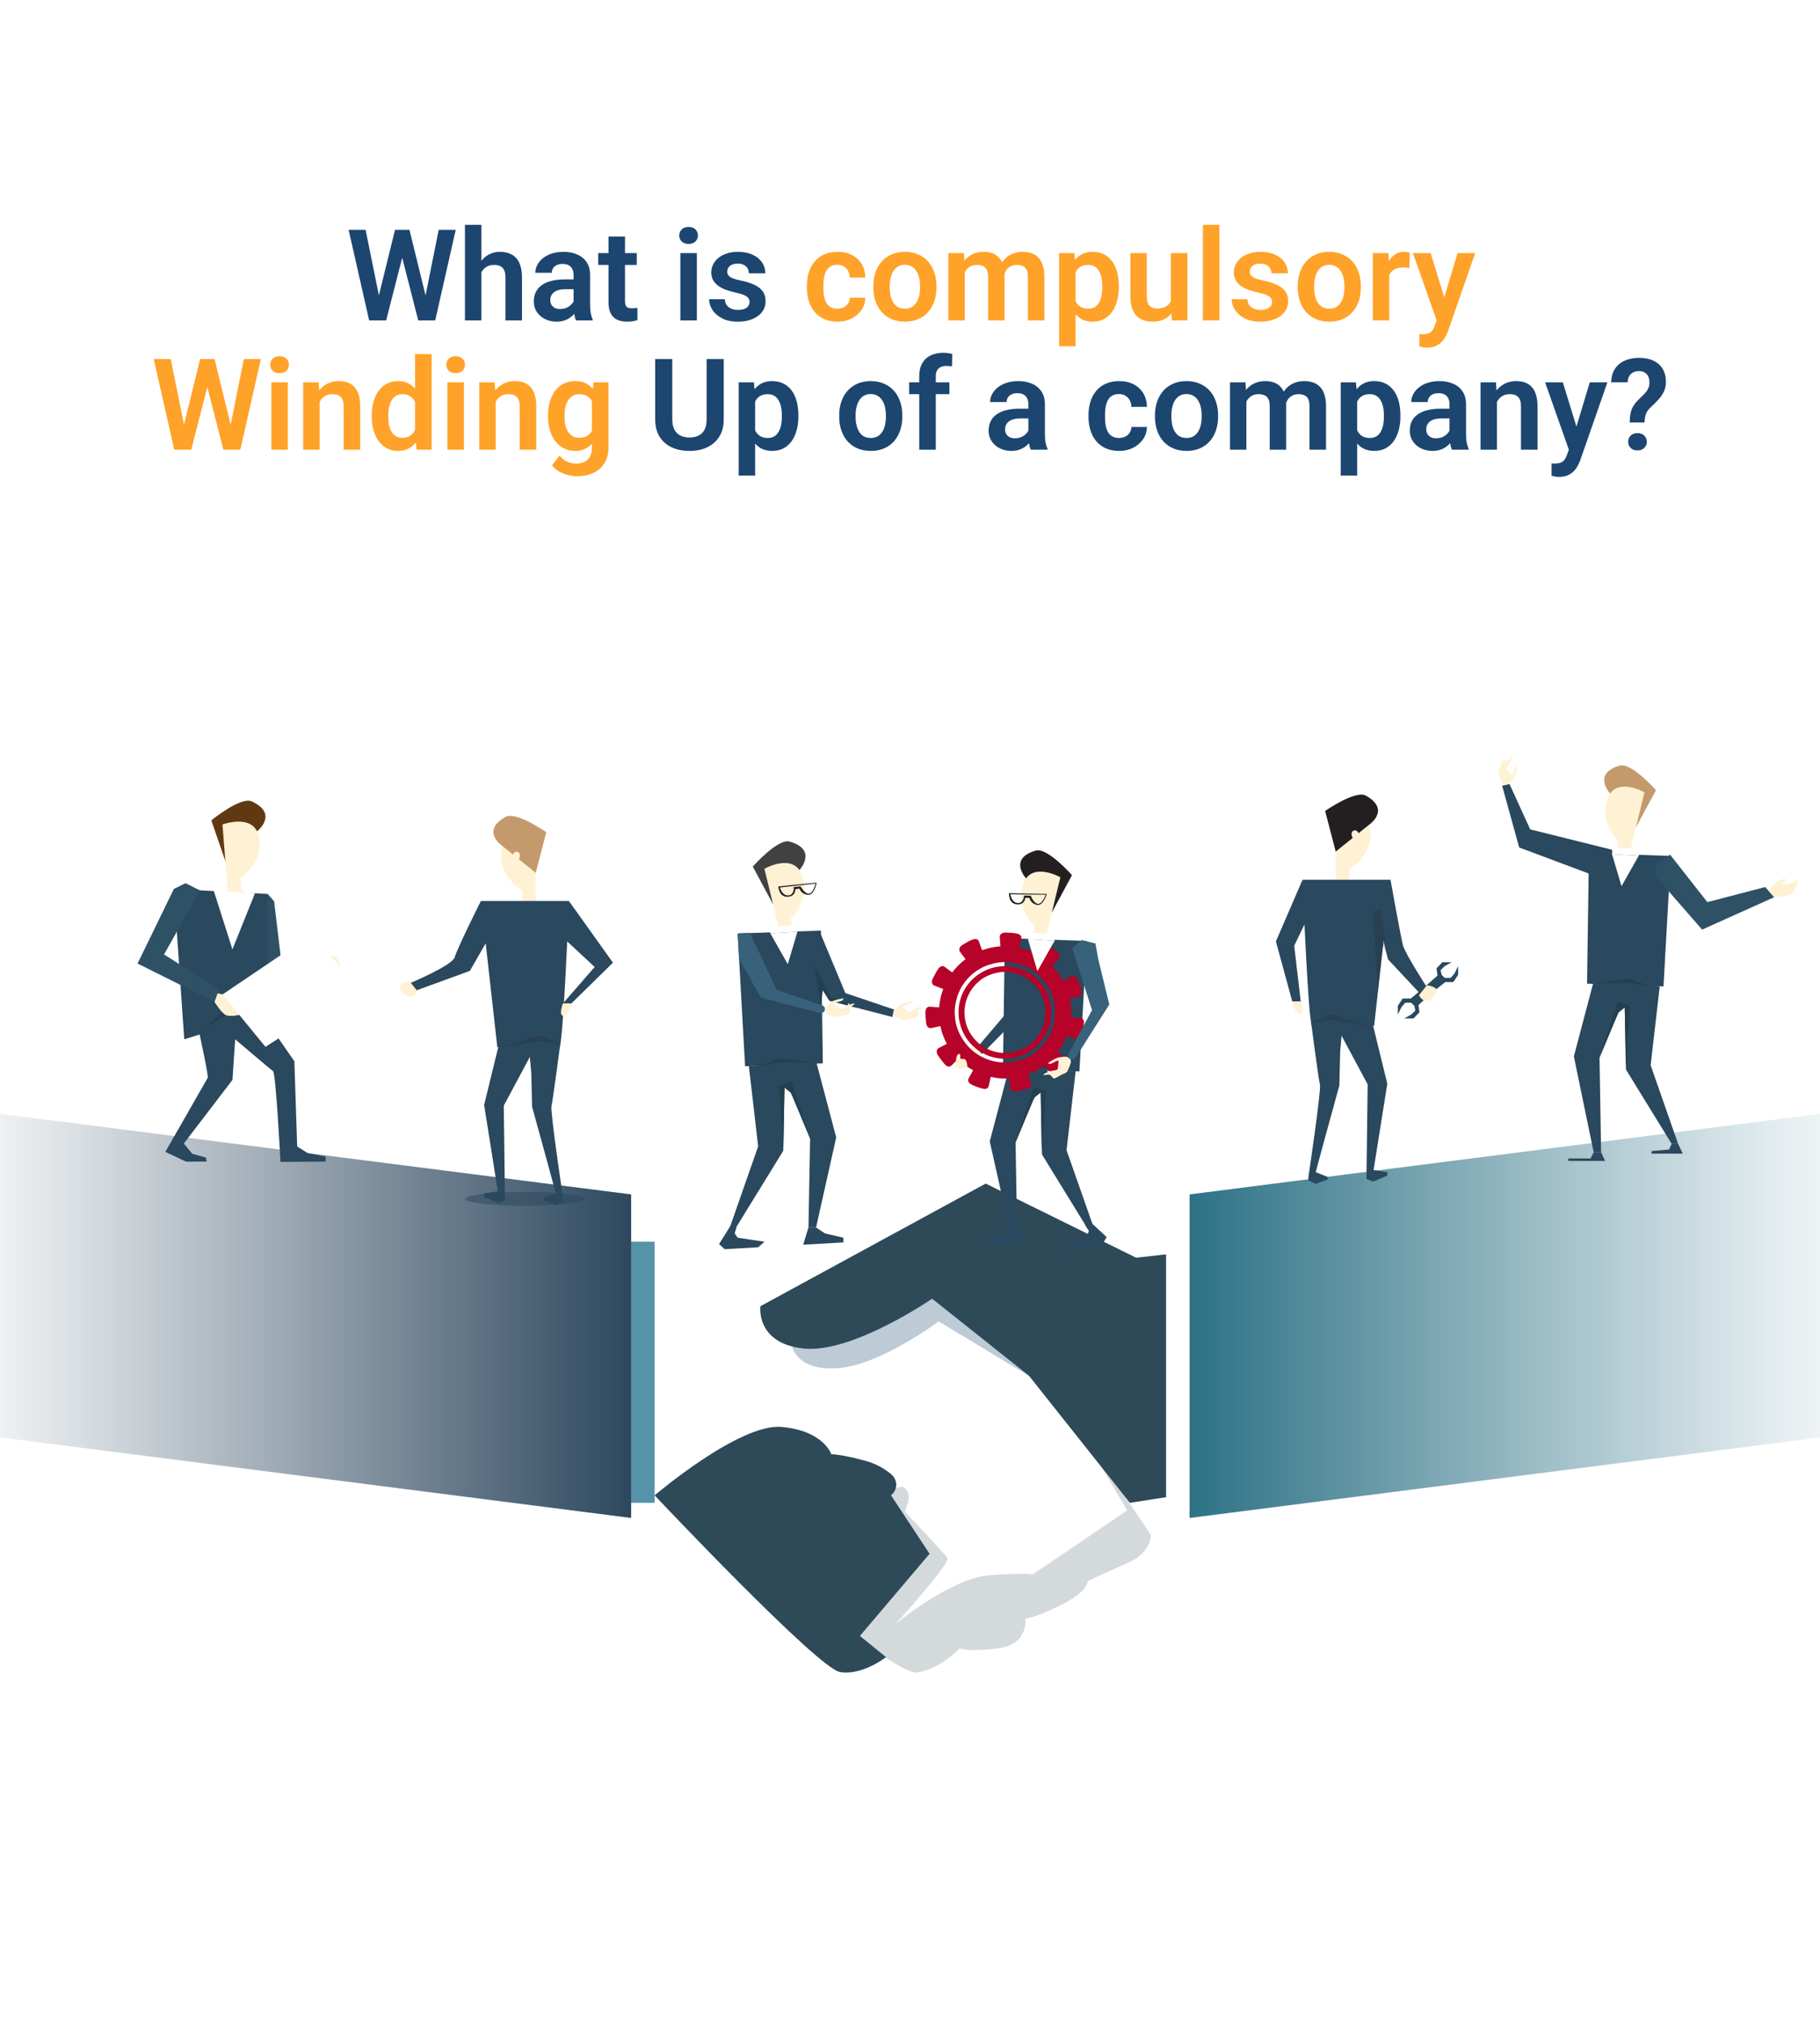 <svg width="1000" height="1111" viewBox="0 0 1000 1111" fill="none" xmlns="http://www.w3.org/2000/svg">
<rect width="1000" height="1111" fill="white"/>
<path d="M207.136 166.464L217.048 126.234H222.414L222.756 134.711L212.16 176H206.486L207.136 166.464ZM200.881 126.234L209.016 166.327V176H202.829L191.55 126.234H200.881ZM233.044 166.156L241.042 126.234H250.407L239.128 176H232.941L233.044 166.156ZM224.978 126.234L234.89 166.601L235.471 176H229.797L219.235 134.677L219.646 126.234H224.978ZM264.523 123.5V176H255.466V123.5H264.523ZM263.088 156.176H260.422C260.422 153.601 260.764 151.231 261.447 149.066C262.131 146.902 263.099 145.022 264.353 143.427C265.606 141.809 267.098 140.556 268.83 139.667C270.585 138.778 272.521 138.334 274.641 138.334C276.464 138.334 278.116 138.596 279.597 139.12C281.101 139.621 282.388 140.43 283.459 141.547C284.53 142.663 285.35 144.122 285.92 145.922C286.512 147.699 286.809 149.864 286.809 152.416V176H277.717V152.348C277.717 150.639 277.466 149.294 276.965 148.314C276.464 147.312 275.746 146.594 274.812 146.161C273.9 145.728 272.772 145.512 271.428 145.512C269.969 145.512 268.716 145.797 267.668 146.366C266.62 146.913 265.754 147.676 265.07 148.656C264.41 149.636 263.908 150.764 263.566 152.04C263.247 153.316 263.088 154.695 263.088 156.176ZM315.144 168.139V151.083C315.144 149.83 314.927 148.747 314.494 147.836C314.061 146.924 313.4 146.218 312.512 145.717C311.623 145.215 310.495 144.965 309.128 144.965C307.92 144.965 306.861 145.17 305.949 145.58C305.061 145.99 304.377 146.571 303.898 147.323C303.42 148.052 303.181 148.896 303.181 149.853H294.123C294.123 148.326 294.488 146.879 295.217 145.512C295.946 144.122 296.983 142.891 298.327 141.82C299.694 140.727 301.324 139.872 303.215 139.257C305.129 138.642 307.271 138.334 309.641 138.334C312.443 138.334 314.938 138.812 317.126 139.77C319.336 140.704 321.068 142.117 322.321 144.008C323.597 145.899 324.235 148.28 324.235 151.151V167.284C324.235 169.13 324.349 170.714 324.577 172.035C324.828 173.334 325.192 174.462 325.671 175.419V176H316.477C316.044 175.066 315.713 173.881 315.485 172.445C315.257 170.987 315.144 169.551 315.144 168.139ZM316.408 153.476L316.477 158.842H310.769C309.356 158.842 308.114 158.99 307.043 159.286C305.972 159.56 305.095 159.97 304.411 160.517C303.728 161.041 303.215 161.679 302.873 162.431C302.531 163.16 302.36 163.992 302.36 164.926C302.36 165.837 302.565 166.658 302.976 167.387C303.409 168.116 304.024 168.697 304.821 169.13C305.642 169.54 306.599 169.745 307.692 169.745C309.287 169.745 310.677 169.426 311.862 168.788C313.047 168.127 313.97 167.33 314.631 166.396C315.292 165.461 315.645 164.573 315.69 163.729L318.288 167.626C317.969 168.56 317.491 169.551 316.853 170.6C316.215 171.648 315.394 172.628 314.392 173.539C313.389 174.451 312.181 175.202 310.769 175.795C309.356 176.387 307.715 176.684 305.847 176.684C303.454 176.684 301.312 176.205 299.421 175.248C297.53 174.291 296.037 172.981 294.943 171.317C293.85 169.654 293.303 167.763 293.303 165.644C293.303 163.684 293.667 161.952 294.396 160.448C295.126 158.944 296.208 157.68 297.644 156.654C299.079 155.606 300.856 154.82 302.976 154.296C305.118 153.749 307.567 153.476 310.324 153.476H316.408ZM349.87 139.018V145.512H328.679V139.018H349.87ZM334.353 129.926H343.41V165.336C343.41 166.43 343.558 167.273 343.854 167.865C344.151 168.458 344.595 168.856 345.188 169.062C345.78 169.267 346.486 169.369 347.307 169.369C347.899 169.369 348.446 169.335 348.947 169.267C349.449 169.198 349.87 169.13 350.212 169.062L350.246 175.829C349.494 176.08 348.64 176.285 347.683 176.444C346.748 176.604 345.689 176.684 344.504 176.684C342.476 176.684 340.699 176.342 339.172 175.658C337.645 174.952 336.46 173.824 335.617 172.274C334.774 170.702 334.353 168.629 334.353 166.054V129.926ZM382.888 139.018V176H373.83V139.018H382.888ZM373.215 129.345C373.215 128 373.671 126.884 374.582 125.995C375.516 125.106 376.77 124.662 378.342 124.662C379.914 124.662 381.156 125.106 382.067 125.995C383.002 126.884 383.469 128 383.469 129.345C383.469 130.666 383.002 131.771 382.067 132.66C381.156 133.549 379.914 133.993 378.342 133.993C376.77 133.993 375.516 133.549 374.582 132.66C373.671 131.771 373.215 130.666 373.215 129.345ZM411.838 165.883C411.838 165.108 411.633 164.413 411.223 163.798C410.812 163.183 410.038 162.624 408.898 162.123C407.782 161.599 406.141 161.109 403.977 160.653C402.062 160.243 400.297 159.73 398.679 159.115C397.061 158.5 395.671 157.759 394.509 156.894C393.347 156.005 392.435 154.968 391.774 153.783C391.136 152.576 390.817 151.186 390.817 149.613C390.817 148.087 391.148 146.651 391.809 145.307C392.469 143.939 393.426 142.743 394.68 141.718C395.933 140.67 397.46 139.849 399.26 139.257C401.06 138.642 403.088 138.334 405.344 138.334C408.488 138.334 411.188 138.847 413.444 139.872C415.723 140.897 417.466 142.31 418.674 144.11C419.882 145.888 420.485 147.893 420.485 150.126H411.462C411.462 149.146 411.234 148.257 410.778 147.46C410.345 146.662 409.673 146.024 408.762 145.546C407.85 145.045 406.7 144.794 405.31 144.794C404.056 144.794 402.997 144.999 402.131 145.409C401.288 145.819 400.65 146.355 400.217 147.016C399.784 147.676 399.567 148.406 399.567 149.203C399.567 149.796 399.681 150.331 399.909 150.81C400.16 151.265 400.559 151.687 401.105 152.074C401.652 152.462 402.393 152.815 403.327 153.134C404.284 153.453 405.458 153.76 406.848 154.057C409.605 154.604 412.009 155.333 414.06 156.244C416.133 157.133 417.751 158.318 418.913 159.799C420.075 161.28 420.656 163.171 420.656 165.473C420.656 167.113 420.303 168.617 419.597 169.984C418.89 171.329 417.865 172.502 416.521 173.505C415.176 174.507 413.57 175.294 411.701 175.863C409.833 176.41 407.725 176.684 405.378 176.684C401.983 176.684 399.112 176.08 396.765 174.872C394.418 173.642 392.64 172.092 391.433 170.224C390.225 168.332 389.621 166.373 389.621 164.345H398.269C398.337 165.78 398.724 166.931 399.431 167.797C400.137 168.663 401.026 169.289 402.097 169.677C403.19 170.041 404.341 170.224 405.549 170.224C406.916 170.224 408.067 170.041 409.001 169.677C409.935 169.289 410.642 168.777 411.12 168.139C411.599 167.478 411.838 166.726 411.838 165.883ZM388.254 197.234H397.653V230.286C397.653 234.091 396.833 237.293 395.192 239.891C393.552 242.465 391.319 244.414 388.493 245.735C385.668 247.034 382.455 247.684 378.854 247.684C375.209 247.684 371.962 247.034 369.113 245.735C366.265 244.414 364.032 242.465 362.414 239.891C360.796 237.293 359.987 234.091 359.987 230.286V197.234H369.387V230.286C369.387 232.61 369.774 234.513 370.549 235.994C371.324 237.452 372.417 238.535 373.83 239.241C375.243 239.948 376.918 240.301 378.854 240.301C380.814 240.301 382.489 239.948 383.879 239.241C385.292 238.535 386.374 237.452 387.126 235.994C387.878 234.513 388.254 232.61 388.254 230.286V197.234ZM414.914 217.127V261.219H405.856V210.018H414.23L414.914 217.127ZM438.669 228.133V228.851C438.669 231.539 438.35 234.035 437.712 236.336C437.097 238.615 436.185 240.608 434.978 242.317C433.77 244.004 432.266 245.325 430.466 246.282C428.688 247.216 426.638 247.684 424.313 247.684C422.035 247.684 420.052 247.251 418.366 246.385C416.68 245.496 415.256 244.243 414.094 242.625C412.932 241.007 411.997 239.127 411.291 236.985C410.607 234.821 410.095 232.462 409.753 229.91V227.62C410.095 224.909 410.607 222.448 411.291 220.237C411.997 218.004 412.932 216.079 414.094 214.461C415.256 212.82 416.669 211.556 418.332 210.667C420.018 209.778 421.989 209.334 424.245 209.334C426.592 209.334 428.654 209.778 430.432 210.667C432.232 211.556 433.747 212.832 434.978 214.495C436.208 216.159 437.131 218.141 437.746 220.442C438.361 222.744 438.669 225.307 438.669 228.133ZM429.611 228.851V228.133C429.611 226.492 429.463 224.977 429.167 223.587C428.871 222.174 428.415 220.944 427.8 219.896C427.185 218.825 426.387 217.993 425.407 217.4C424.427 216.808 423.243 216.512 421.853 216.512C420.463 216.512 419.266 216.74 418.264 217.195C417.261 217.651 416.441 218.3 415.803 219.144C415.165 219.987 414.663 220.989 414.299 222.151C413.957 223.291 413.729 224.555 413.615 225.945V231.619C413.82 233.305 414.219 234.821 414.812 236.165C415.404 237.509 416.27 238.58 417.409 239.378C418.571 240.175 420.075 240.574 421.921 240.574C423.311 240.574 424.496 240.267 425.476 239.651C426.455 239.036 427.253 238.193 427.868 237.122C428.483 236.028 428.928 234.775 429.201 233.362C429.475 231.95 429.611 230.446 429.611 228.851ZM461.091 228.885V228.167C461.091 225.455 461.478 222.96 462.253 220.682C463.028 218.38 464.156 216.386 465.637 214.7C467.118 213.014 468.929 211.704 471.071 210.77C473.213 209.812 475.651 209.334 478.386 209.334C481.166 209.334 483.627 209.812 485.769 210.77C487.933 211.704 489.756 213.014 491.237 214.7C492.718 216.386 493.846 218.38 494.621 220.682C495.396 222.96 495.783 225.455 495.783 228.167V228.885C495.783 231.574 495.396 234.069 494.621 236.37C493.846 238.649 492.718 240.643 491.237 242.352C489.756 244.038 487.945 245.348 485.803 246.282C483.661 247.216 481.211 247.684 478.454 247.684C475.72 247.684 473.27 247.216 471.105 246.282C468.941 245.348 467.118 244.038 465.637 242.352C464.156 240.643 463.028 238.649 462.253 236.37C461.478 234.069 461.091 231.574 461.091 228.885ZM470.114 228.167V228.885C470.114 230.503 470.274 232.018 470.593 233.431C470.912 234.843 471.402 236.085 472.062 237.156C472.723 238.227 473.578 239.07 474.626 239.686C475.697 240.278 476.973 240.574 478.454 240.574C479.912 240.574 481.166 240.278 482.214 239.686C483.262 239.07 484.117 238.227 484.777 237.156C485.461 236.085 485.962 234.843 486.281 233.431C486.6 232.018 486.76 230.503 486.76 228.885V228.167C486.76 226.572 486.6 225.079 486.281 223.689C485.962 222.277 485.461 221.035 484.777 219.964C484.117 218.87 483.251 218.016 482.18 217.4C481.132 216.762 479.867 216.443 478.386 216.443C476.927 216.443 475.674 216.762 474.626 217.4C473.578 218.016 472.723 218.87 472.062 219.964C471.402 221.035 470.912 222.277 470.593 223.689C470.274 225.079 470.114 226.572 470.114 228.167ZM514.172 247H505.08V206.6C505.08 203.82 505.616 201.484 506.687 199.593C507.757 197.679 509.284 196.232 511.267 195.252C513.249 194.272 515.585 193.782 518.273 193.782C519.162 193.782 520.005 193.839 520.803 193.953C521.623 194.067 522.432 194.227 523.229 194.432L523.059 201.302C522.626 201.188 522.147 201.108 521.623 201.062C521.122 201.017 520.563 200.994 519.948 200.994C518.718 200.994 517.67 201.211 516.804 201.644C515.938 202.076 515.277 202.715 514.821 203.558C514.388 204.378 514.172 205.392 514.172 206.6V247ZM521.657 210.018V216.512H499.509V210.018H521.657ZM565.031 239.139V222.083C565.031 220.83 564.815 219.747 564.382 218.836C563.949 217.924 563.288 217.218 562.399 216.717C561.511 216.215 560.383 215.965 559.016 215.965C557.808 215.965 556.748 216.17 555.837 216.58C554.948 216.99 554.265 217.571 553.786 218.323C553.308 219.052 553.068 219.896 553.068 220.853H544.011C544.011 219.326 544.375 217.879 545.104 216.512C545.834 215.122 546.87 213.891 548.215 212.82C549.582 211.727 551.211 210.872 553.103 210.257C555.017 209.642 557.159 209.334 559.528 209.334C562.331 209.334 564.826 209.812 567.014 210.77C569.224 211.704 570.956 213.117 572.209 215.008C573.485 216.899 574.123 219.28 574.123 222.151V238.284C574.123 240.13 574.237 241.714 574.465 243.035C574.715 244.334 575.08 245.462 575.559 246.419V247H566.364C565.931 246.066 565.601 244.881 565.373 243.445C565.145 241.987 565.031 240.551 565.031 239.139ZM566.296 224.476L566.364 229.842H560.656C559.243 229.842 558.002 229.99 556.931 230.286C555.86 230.56 554.982 230.97 554.299 231.517C553.615 232.041 553.103 232.679 552.761 233.431C552.419 234.16 552.248 234.992 552.248 235.926C552.248 236.837 552.453 237.658 552.863 238.387C553.296 239.116 553.911 239.697 554.709 240.13C555.529 240.54 556.486 240.745 557.58 240.745C559.175 240.745 560.565 240.426 561.75 239.788C562.935 239.127 563.858 238.33 564.519 237.396C565.179 236.461 565.533 235.573 565.578 234.729L568.176 238.626C567.857 239.56 567.378 240.551 566.74 241.6C566.102 242.648 565.282 243.628 564.279 244.539C563.277 245.451 562.069 246.202 560.656 246.795C559.243 247.387 557.603 247.684 555.734 247.684C553.342 247.684 551.2 247.205 549.309 246.248C547.417 245.291 545.925 243.981 544.831 242.317C543.737 240.654 543.19 238.763 543.19 236.644C543.19 234.684 543.555 232.952 544.284 231.448C545.013 229.944 546.096 228.68 547.531 227.654C548.967 226.606 550.744 225.82 552.863 225.296C555.005 224.749 557.455 224.476 560.212 224.476H566.296ZM614.865 240.574C616.141 240.574 617.281 240.324 618.283 239.822C619.286 239.321 620.083 238.615 620.676 237.703C621.291 236.792 621.621 235.732 621.667 234.524H630.178C630.132 237.031 629.426 239.275 628.059 241.258C626.691 243.24 624.868 244.812 622.59 245.975C620.334 247.114 617.805 247.684 615.002 247.684C612.154 247.684 609.67 247.205 607.551 246.248C605.432 245.291 603.666 243.958 602.253 242.249C600.863 240.54 599.815 238.558 599.108 236.302C598.425 234.046 598.083 231.631 598.083 229.056V227.962C598.083 225.387 598.425 222.972 599.108 220.716C599.815 218.46 600.863 216.478 602.253 214.769C603.666 213.06 605.432 211.727 607.551 210.77C609.67 209.812 612.142 209.334 614.968 209.334C617.953 209.334 620.573 209.915 622.829 211.077C625.108 212.239 626.885 213.88 628.161 215.999C629.46 218.118 630.132 220.613 630.178 223.484H621.667C621.621 222.163 621.325 220.978 620.778 219.93C620.231 218.882 619.457 218.038 618.454 217.4C617.451 216.762 616.232 216.443 614.797 216.443C613.27 216.443 611.994 216.762 610.969 217.4C609.966 218.038 609.18 218.916 608.61 220.032C608.063 221.126 607.676 222.356 607.448 223.724C607.243 225.068 607.141 226.481 607.141 227.962V229.056C607.141 230.56 607.243 231.995 607.448 233.362C607.676 234.729 608.063 235.96 608.61 237.054C609.18 238.125 609.966 238.979 610.969 239.617C611.994 240.255 613.293 240.574 614.865 240.574ZM634.587 228.885V228.167C634.587 225.455 634.974 222.96 635.749 220.682C636.524 218.38 637.652 216.386 639.133 214.7C640.614 213.014 642.425 211.704 644.567 210.77C646.709 209.812 649.147 209.334 651.882 209.334C654.662 209.334 657.123 209.812 659.265 210.77C661.429 211.704 663.252 213.014 664.733 214.7C666.215 216.386 667.342 218.38 668.117 220.682C668.892 222.96 669.279 225.455 669.279 228.167V228.885C669.279 231.574 668.892 234.069 668.117 236.37C667.342 238.649 666.215 240.643 664.733 242.352C663.252 244.038 661.441 245.348 659.299 246.282C657.157 247.216 654.707 247.684 651.95 247.684C649.216 247.684 646.766 247.216 644.602 246.282C642.437 245.348 640.614 244.038 639.133 242.352C637.652 240.643 636.524 238.649 635.749 236.37C634.974 234.069 634.587 231.574 634.587 228.885ZM643.61 228.167V228.885C643.61 230.503 643.77 232.018 644.089 233.431C644.408 234.843 644.898 236.085 645.559 237.156C646.219 238.227 647.074 239.07 648.122 239.686C649.193 240.278 650.469 240.574 651.95 240.574C653.409 240.574 654.662 240.278 655.71 239.686C656.758 239.07 657.613 238.227 658.273 237.156C658.957 236.085 659.458 234.843 659.777 233.431C660.096 232.018 660.256 230.503 660.256 228.885V228.167C660.256 226.572 660.096 225.079 659.777 223.689C659.458 222.277 658.957 221.035 658.273 219.964C657.613 218.87 656.747 218.016 655.676 217.4C654.628 216.762 653.363 216.443 651.882 216.443C650.424 216.443 649.17 216.762 648.122 217.4C647.074 218.016 646.219 218.87 645.559 219.964C644.898 221.035 644.408 222.277 644.089 223.689C643.77 225.079 643.61 226.572 643.61 228.167ZM684.831 217.605V247H675.808V210.018H684.318L684.831 217.605ZM683.498 227.176H680.729C680.729 224.601 681.037 222.231 681.652 220.066C682.29 217.902 683.225 216.022 684.455 214.427C685.686 212.809 687.201 211.556 689.001 210.667C690.824 209.778 692.932 209.334 695.324 209.334C696.988 209.334 698.514 209.585 699.904 210.086C701.294 210.564 702.491 211.328 703.493 212.376C704.519 213.401 705.305 214.746 705.852 216.409C706.398 218.05 706.672 220.021 706.672 222.322V247H697.648V223.245C697.648 221.513 697.398 220.158 696.896 219.178C696.418 218.198 695.723 217.514 694.812 217.127C693.9 216.717 692.806 216.512 691.53 216.512C690.118 216.512 688.898 216.797 687.873 217.366C686.87 217.913 686.039 218.676 685.378 219.656C684.74 220.636 684.261 221.764 683.942 223.04C683.646 224.316 683.498 225.695 683.498 227.176ZM705.988 225.501L702.263 226.185C702.285 223.86 702.604 221.684 703.22 219.656C703.835 217.605 704.735 215.817 705.92 214.29C707.128 212.741 708.62 211.533 710.397 210.667C712.198 209.778 714.271 209.334 716.618 209.334C718.441 209.334 720.082 209.596 721.54 210.12C723.021 210.621 724.286 211.43 725.334 212.547C726.382 213.641 727.18 215.065 727.727 216.819C728.296 218.574 728.581 220.716 728.581 223.245V247H719.489V223.211C719.489 221.411 719.239 220.032 718.737 219.075C718.259 218.118 717.564 217.457 716.652 217.093C715.741 216.705 714.67 216.512 713.439 216.512C712.186 216.512 711.092 216.751 710.158 217.229C709.247 217.685 708.472 218.323 707.834 219.144C707.219 219.964 706.752 220.921 706.433 222.015C706.136 223.086 705.988 224.248 705.988 225.501ZM745.705 217.127V261.219H736.647V210.018H745.021L745.705 217.127ZM769.46 228.133V228.851C769.46 231.539 769.141 234.035 768.503 236.336C767.888 238.615 766.976 240.608 765.769 242.317C764.561 244.004 763.057 245.325 761.257 246.282C759.479 247.216 757.429 247.684 755.104 247.684C752.826 247.684 750.843 247.251 749.157 246.385C747.471 245.496 746.047 244.243 744.885 242.625C743.723 241.007 742.788 239.127 742.082 236.985C741.398 234.821 740.886 232.462 740.544 229.91V227.62C740.886 224.909 741.398 222.448 742.082 220.237C742.788 218.004 743.723 216.079 744.885 214.461C746.047 212.82 747.46 211.556 749.123 210.667C750.809 209.778 752.78 209.334 755.036 209.334C757.383 209.334 759.445 209.778 761.223 210.667C763.023 211.556 764.538 212.832 765.769 214.495C766.999 216.159 767.922 218.141 768.537 220.442C769.152 222.744 769.46 225.307 769.46 228.133ZM760.402 228.851V228.133C760.402 226.492 760.254 224.977 759.958 223.587C759.662 222.174 759.206 220.944 758.591 219.896C757.976 218.825 757.178 217.993 756.198 217.4C755.218 216.808 754.034 216.512 752.644 216.512C751.254 216.512 750.057 216.74 749.055 217.195C748.052 217.651 747.232 218.3 746.594 219.144C745.956 219.987 745.454 220.989 745.09 222.151C744.748 223.291 744.52 224.555 744.406 225.945V231.619C744.611 233.305 745.01 234.821 745.603 236.165C746.195 237.509 747.061 238.58 748.2 239.378C749.362 240.175 750.866 240.574 752.712 240.574C754.102 240.574 755.287 240.267 756.267 239.651C757.246 239.036 758.044 238.193 758.659 237.122C759.274 236.028 759.719 234.775 759.992 233.362C760.266 231.95 760.402 230.446 760.402 228.851ZM796.428 239.139V222.083C796.428 220.83 796.211 219.747 795.778 218.836C795.345 217.924 794.685 217.218 793.796 216.717C792.907 216.215 791.779 215.965 790.412 215.965C789.204 215.965 788.145 216.17 787.233 216.58C786.345 216.99 785.661 217.571 785.183 218.323C784.704 219.052 784.465 219.896 784.465 220.853H775.407C775.407 219.326 775.772 217.879 776.501 216.512C777.23 215.122 778.267 213.891 779.611 212.82C780.979 211.727 782.608 210.872 784.499 210.257C786.413 209.642 788.555 209.334 790.925 209.334C793.728 209.334 796.223 209.812 798.41 210.77C800.62 211.704 802.352 213.117 803.605 215.008C804.882 216.899 805.52 219.28 805.52 222.151V238.284C805.52 240.13 805.633 241.714 805.861 243.035C806.112 244.334 806.477 245.462 806.955 246.419V247H797.761C797.328 246.066 796.997 244.881 796.77 243.445C796.542 241.987 796.428 240.551 796.428 239.139ZM797.692 224.476L797.761 229.842H792.053C790.64 229.842 789.398 229.99 788.327 230.286C787.256 230.56 786.379 230.97 785.695 231.517C785.012 232.041 784.499 232.679 784.157 233.431C783.815 234.16 783.645 234.992 783.645 235.926C783.645 236.837 783.85 237.658 784.26 238.387C784.693 239.116 785.308 239.697 786.105 240.13C786.926 240.54 787.883 240.745 788.977 240.745C790.572 240.745 791.962 240.426 793.146 239.788C794.331 239.127 795.254 238.33 795.915 237.396C796.576 236.461 796.929 235.573 796.975 234.729L799.572 238.626C799.253 239.56 798.775 240.551 798.137 241.6C797.499 242.648 796.678 243.628 795.676 244.539C794.673 245.451 793.465 246.202 792.053 246.795C790.64 247.387 788.999 247.684 787.131 247.684C784.738 247.684 782.596 247.205 780.705 246.248C778.814 245.291 777.321 243.981 776.228 242.317C775.134 240.654 774.587 238.763 774.587 236.644C774.587 234.684 774.951 232.952 775.681 231.448C776.41 229.944 777.492 228.68 778.928 227.654C780.363 226.606 782.141 225.82 784.26 225.296C786.402 224.749 788.851 224.476 791.608 224.476H797.692ZM822.507 217.913V247H813.483V210.018H821.96L822.507 217.913ZM821.071 227.176H818.405C818.428 224.487 818.793 222.049 819.499 219.861C820.205 217.674 821.197 215.794 822.473 214.222C823.771 212.649 825.31 211.442 827.087 210.599C828.864 209.756 830.847 209.334 833.034 209.334C834.812 209.334 836.418 209.585 837.854 210.086C839.289 210.587 840.52 211.385 841.545 212.479C842.593 213.572 843.391 215.008 843.938 216.785C844.507 218.54 844.792 220.704 844.792 223.279V247H835.7V223.211C835.7 221.525 835.45 220.192 834.948 219.212C834.47 218.232 833.763 217.537 832.829 217.127C831.918 216.717 830.79 216.512 829.445 216.512C828.055 216.512 826.836 216.797 825.788 217.366C824.763 217.913 823.897 218.676 823.19 219.656C822.507 220.636 821.983 221.764 821.618 223.04C821.254 224.316 821.071 225.695 821.071 227.176ZM863.591 242.898L873.503 210.018H883.176L868.342 252.605C868 253.517 867.556 254.508 867.009 255.579C866.485 256.65 865.778 257.664 864.89 258.621C864.001 259.601 862.884 260.398 861.54 261.014C860.218 261.629 858.612 261.937 856.721 261.937C855.9 261.937 855.171 261.88 854.533 261.766C853.895 261.652 853.223 261.504 852.517 261.321V254.554C852.744 254.576 853.007 254.588 853.303 254.588C853.622 254.611 853.895 254.622 854.123 254.622C855.445 254.622 856.538 254.463 857.404 254.144C858.27 253.847 858.965 253.357 859.489 252.674C860.036 252.013 860.492 251.147 860.856 250.076L863.591 242.898ZM858.703 210.018L867.077 237.259L868.547 246.795L862.326 247.923L848.962 210.018H858.703ZM903.615 232.063H895.446C895.469 229.99 895.64 228.213 895.959 226.731C896.301 225.25 896.859 223.917 897.634 222.732C898.409 221.525 899.457 220.294 900.778 219.041C901.826 218.061 902.761 217.138 903.581 216.272C904.424 215.384 905.085 214.461 905.563 213.504C906.042 212.524 906.281 211.419 906.281 210.188C906.281 208.799 906.053 207.636 905.598 206.702C905.165 205.768 904.515 205.062 903.649 204.583C902.806 204.082 901.747 203.831 900.471 203.831C899.423 203.831 898.431 204.048 897.497 204.48C896.563 204.913 895.811 205.586 895.241 206.497C894.672 207.386 894.364 208.548 894.318 209.983H885.261C885.329 206.998 886.035 204.515 887.38 202.532C888.724 200.527 890.536 199.035 892.814 198.055C895.093 197.052 897.645 196.551 900.471 196.551C903.592 196.551 906.258 197.075 908.469 198.123C910.702 199.148 912.399 200.652 913.562 202.635C914.746 204.617 915.339 207.01 915.339 209.812C915.339 211.818 914.951 213.618 914.177 215.213C913.402 216.785 912.377 218.255 911.101 219.622C909.825 220.989 908.446 222.368 906.965 223.758C905.666 224.92 904.789 226.162 904.333 227.483C903.877 228.805 903.638 230.332 903.615 232.063ZM894.592 242.693C894.592 241.326 895.048 240.187 895.959 239.275C896.893 238.364 898.146 237.908 899.719 237.908C901.291 237.908 902.533 238.364 903.444 239.275C904.379 240.187 904.846 241.326 904.846 242.693C904.846 244.015 904.379 245.132 903.444 246.043C902.533 246.954 901.291 247.41 899.719 247.41C898.146 247.41 896.893 246.954 895.959 246.043C895.048 245.132 894.592 244.015 894.592 242.693Z" fill="#1C4670"/>
<path d="M460.134 169.574C461.41 169.574 462.549 169.324 463.552 168.822C464.554 168.321 465.352 167.615 465.944 166.703C466.56 165.792 466.89 164.732 466.936 163.524H475.446C475.401 166.031 474.694 168.275 473.327 170.258C471.96 172.24 470.137 173.812 467.858 174.975C465.603 176.114 463.073 176.684 460.271 176.684C457.422 176.684 454.938 176.205 452.819 175.248C450.7 174.291 448.934 172.958 447.521 171.249C446.132 169.54 445.083 167.558 444.377 165.302C443.693 163.046 443.352 160.631 443.352 158.056V156.962C443.352 154.387 443.693 151.972 444.377 149.716C445.083 147.46 446.132 145.478 447.521 143.769C448.934 142.06 450.7 140.727 452.819 139.77C454.938 138.812 457.411 138.334 460.236 138.334C463.221 138.334 465.842 138.915 468.098 140.077C470.376 141.239 472.154 142.88 473.43 144.999C474.729 147.118 475.401 149.613 475.446 152.484H466.936C466.89 151.163 466.594 149.978 466.047 148.93C465.5 147.882 464.725 147.038 463.723 146.4C462.72 145.762 461.501 145.443 460.065 145.443C458.539 145.443 457.263 145.762 456.237 146.4C455.235 147.038 454.449 147.916 453.879 149.032C453.332 150.126 452.945 151.356 452.717 152.724C452.512 154.068 452.409 155.481 452.409 156.962V158.056C452.409 159.56 452.512 160.995 452.717 162.362C452.945 163.729 453.332 164.96 453.879 166.054C454.449 167.125 455.235 167.979 456.237 168.617C457.263 169.255 458.562 169.574 460.134 169.574ZM479.855 157.885V157.167C479.855 154.455 480.243 151.96 481.018 149.682C481.792 147.38 482.92 145.386 484.401 143.7C485.882 142.014 487.694 140.704 489.836 139.77C491.978 138.812 494.416 138.334 497.15 138.334C499.93 138.334 502.391 138.812 504.533 139.77C506.698 140.704 508.521 142.014 510.002 143.7C511.483 145.386 512.611 147.38 513.386 149.682C514.16 151.96 514.548 154.455 514.548 157.167V157.885C514.548 160.574 514.16 163.069 513.386 165.37C512.611 167.649 511.483 169.643 510.002 171.352C508.521 173.038 506.709 174.348 504.567 175.282C502.425 176.216 499.976 176.684 497.219 176.684C494.484 176.684 492.035 176.216 489.87 175.282C487.705 174.348 485.882 173.038 484.401 171.352C482.92 169.643 481.792 167.649 481.018 165.37C480.243 163.069 479.855 160.574 479.855 157.885ZM488.879 157.167V157.885C488.879 159.503 489.038 161.018 489.357 162.431C489.676 163.843 490.166 165.085 490.827 166.156C491.488 167.227 492.342 168.07 493.391 168.686C494.462 169.278 495.738 169.574 497.219 169.574C498.677 169.574 499.93 169.278 500.979 168.686C502.027 168.07 502.881 167.227 503.542 166.156C504.226 165.085 504.727 163.843 505.046 162.431C505.365 161.018 505.524 159.503 505.524 157.885V157.167C505.524 155.572 505.365 154.079 505.046 152.689C504.727 151.277 504.226 150.035 503.542 148.964C502.881 147.87 502.015 147.016 500.944 146.4C499.896 145.762 498.632 145.443 497.15 145.443C495.692 145.443 494.439 145.762 493.391 146.4C492.342 147.016 491.488 147.87 490.827 148.964C490.166 150.035 489.676 151.277 489.357 152.689C489.038 154.079 488.879 155.572 488.879 157.167ZM530.1 146.605V176H521.076V139.018H529.587L530.1 146.605ZM528.767 156.176H525.998C525.998 153.601 526.306 151.231 526.921 149.066C527.559 146.902 528.493 145.022 529.724 143.427C530.954 141.809 532.469 140.556 534.27 139.667C536.092 138.778 538.2 138.334 540.593 138.334C542.256 138.334 543.783 138.585 545.173 139.086C546.563 139.564 547.759 140.328 548.762 141.376C549.787 142.401 550.573 143.746 551.12 145.409C551.667 147.05 551.94 149.021 551.94 151.322V176H542.917V152.245C542.917 150.513 542.666 149.158 542.165 148.178C541.687 147.198 540.992 146.514 540.08 146.127C539.169 145.717 538.075 145.512 536.799 145.512C535.386 145.512 534.167 145.797 533.142 146.366C532.139 146.913 531.307 147.676 530.646 148.656C530.008 149.636 529.53 150.764 529.211 152.04C528.915 153.316 528.767 154.695 528.767 156.176ZM551.257 154.501L547.531 155.185C547.554 152.86 547.873 150.684 548.488 148.656C549.104 146.605 550.004 144.817 551.188 143.29C552.396 141.741 553.889 140.533 555.666 139.667C557.466 138.778 559.54 138.334 561.887 138.334C563.71 138.334 565.35 138.596 566.809 139.12C568.29 139.621 569.554 140.43 570.603 141.547C571.651 142.641 572.448 144.065 572.995 145.819C573.565 147.574 573.85 149.716 573.85 152.245V176H564.758V152.211C564.758 150.411 564.507 149.032 564.006 148.075C563.527 147.118 562.832 146.457 561.921 146.093C561.009 145.705 559.938 145.512 558.708 145.512C557.455 145.512 556.361 145.751 555.427 146.229C554.515 146.685 553.741 147.323 553.103 148.144C552.487 148.964 552.02 149.921 551.701 151.015C551.405 152.086 551.257 153.248 551.257 154.501ZM590.974 146.127V190.219H581.916V139.018H590.29L590.974 146.127ZM614.729 157.133V157.851C614.729 160.539 614.41 163.035 613.771 165.336C613.156 167.615 612.245 169.608 611.037 171.317C609.829 173.004 608.326 174.325 606.525 175.282C604.748 176.216 602.697 176.684 600.373 176.684C598.094 176.684 596.112 176.251 594.426 175.385C592.74 174.496 591.315 173.243 590.153 171.625C588.991 170.007 588.057 168.127 587.351 165.985C586.667 163.821 586.154 161.462 585.812 158.91V156.62C586.154 153.909 586.667 151.448 587.351 149.237C588.057 147.004 588.991 145.079 590.153 143.461C591.315 141.82 592.728 140.556 594.392 139.667C596.078 138.778 598.049 138.334 600.305 138.334C602.652 138.334 604.714 138.778 606.491 139.667C608.291 140.556 609.807 141.832 611.037 143.495C612.268 145.159 613.19 147.141 613.806 149.442C614.421 151.744 614.729 154.307 614.729 157.133ZM605.671 157.851V157.133C605.671 155.492 605.523 153.977 605.227 152.587C604.93 151.174 604.475 149.944 603.859 148.896C603.244 147.825 602.447 146.993 601.467 146.4C600.487 145.808 599.302 145.512 597.912 145.512C596.522 145.512 595.326 145.74 594.323 146.195C593.321 146.651 592.5 147.3 591.862 148.144C591.224 148.987 590.723 149.989 590.358 151.151C590.017 152.291 589.789 153.555 589.675 154.945V160.619C589.88 162.305 590.279 163.821 590.871 165.165C591.464 166.509 592.329 167.58 593.469 168.378C594.631 169.175 596.135 169.574 597.98 169.574C599.37 169.574 600.555 169.267 601.535 168.651C602.515 168.036 603.312 167.193 603.928 166.122C604.543 165.028 604.987 163.775 605.261 162.362C605.534 160.95 605.671 159.446 605.671 157.851ZM643.337 167.216V139.018H652.429V176H643.884L643.337 167.216ZM644.499 159.56L647.302 159.491C647.302 161.975 647.028 164.265 646.481 166.361C645.935 168.458 645.08 170.281 643.918 171.83C642.779 173.357 641.332 174.553 639.577 175.419C637.823 176.262 635.749 176.684 633.356 176.684C631.534 176.684 629.87 176.433 628.366 175.932C626.862 175.408 625.563 174.599 624.47 173.505C623.399 172.388 622.567 170.964 621.975 169.232C621.382 167.478 621.086 165.37 621.086 162.909V139.018H630.109V162.978C630.109 164.208 630.246 165.233 630.52 166.054C630.816 166.874 631.215 167.546 631.716 168.07C632.24 168.572 632.844 168.936 633.527 169.164C634.234 169.369 634.986 169.472 635.783 169.472C637.971 169.472 639.691 169.039 640.944 168.173C642.22 167.284 643.132 166.099 643.679 164.618C644.226 163.114 644.499 161.428 644.499 159.56ZM669.997 123.5V176H660.939V123.5H669.997ZM698.947 165.883C698.947 165.108 698.742 164.413 698.332 163.798C697.922 163.183 697.147 162.624 696.008 162.123C694.891 161.599 693.251 161.109 691.086 160.653C689.172 160.243 687.406 159.73 685.788 159.115C684.17 158.5 682.78 157.759 681.618 156.894C680.456 156.005 679.545 154.968 678.884 153.783C678.246 152.576 677.927 151.186 677.927 149.613C677.927 148.087 678.257 146.651 678.918 145.307C679.579 143.939 680.536 142.743 681.789 141.718C683.042 140.67 684.569 139.849 686.369 139.257C688.169 138.642 690.197 138.334 692.453 138.334C695.598 138.334 698.298 138.847 700.554 139.872C702.832 140.897 704.576 142.31 705.783 144.11C706.991 145.888 707.595 147.893 707.595 150.126H698.571C698.571 149.146 698.343 148.257 697.888 147.46C697.455 146.662 696.783 146.024 695.871 145.546C694.96 145.045 693.809 144.794 692.419 144.794C691.166 144.794 690.106 144.999 689.24 145.409C688.397 145.819 687.759 146.355 687.326 147.016C686.893 147.676 686.677 148.406 686.677 149.203C686.677 149.796 686.791 150.331 687.019 150.81C687.269 151.265 687.668 151.687 688.215 152.074C688.762 152.462 689.502 152.815 690.437 153.134C691.394 153.453 692.567 153.76 693.957 154.057C696.714 154.604 699.118 155.333 701.169 156.244C703.243 157.133 704.86 158.318 706.022 159.799C707.185 161.28 707.766 163.171 707.766 165.473C707.766 167.113 707.412 168.617 706.706 169.984C706 171.329 704.974 172.502 703.63 173.505C702.285 174.507 700.679 175.294 698.811 175.863C696.942 176.41 694.834 176.684 692.487 176.684C689.092 176.684 686.221 176.08 683.874 174.872C681.527 173.642 679.75 172.092 678.542 170.224C677.334 168.332 676.73 166.373 676.73 164.345H685.378C685.446 165.78 685.834 166.931 686.54 167.797C687.246 168.663 688.135 169.289 689.206 169.677C690.3 170.041 691.451 170.224 692.658 170.224C694.025 170.224 695.176 170.041 696.11 169.677C697.045 169.289 697.751 168.777 698.229 168.139C698.708 167.478 698.947 166.726 698.947 165.883ZM713.029 157.885V157.167C713.029 154.455 713.417 151.96 714.191 149.682C714.966 147.38 716.094 145.386 717.575 143.7C719.056 142.014 720.868 140.704 723.01 139.77C725.152 138.812 727.59 138.334 730.324 138.334C733.104 138.334 735.565 138.812 737.707 139.77C739.872 140.704 741.695 142.014 743.176 143.7C744.657 145.386 745.785 147.38 746.56 149.682C747.334 151.96 747.722 154.455 747.722 157.167V157.885C747.722 160.574 747.334 163.069 746.56 165.37C745.785 167.649 744.657 169.643 743.176 171.352C741.695 173.038 739.883 174.348 737.741 175.282C735.599 176.216 733.15 176.684 730.393 176.684C727.658 176.684 725.209 176.216 723.044 175.282C720.879 174.348 719.056 173.038 717.575 171.352C716.094 169.643 714.966 167.649 714.191 165.37C713.417 163.069 713.029 160.574 713.029 157.885ZM722.053 157.167V157.885C722.053 159.503 722.212 161.018 722.531 162.431C722.85 163.843 723.34 165.085 724.001 166.156C724.662 167.227 725.516 168.07 726.564 168.686C727.635 169.278 728.911 169.574 730.393 169.574C731.851 169.574 733.104 169.278 734.152 168.686C735.201 168.07 736.055 167.227 736.716 166.156C737.399 165.085 737.901 163.843 738.22 162.431C738.539 161.018 738.698 159.503 738.698 157.885V157.167C738.698 155.572 738.539 154.079 738.22 152.689C737.901 151.277 737.399 150.035 736.716 148.964C736.055 147.87 735.189 147.016 734.118 146.4C733.07 145.762 731.805 145.443 730.324 145.443C728.866 145.443 727.613 145.762 726.564 146.4C725.516 147.016 724.662 147.87 724.001 148.964C723.34 150.035 722.85 151.277 722.531 152.689C722.212 154.079 722.053 155.572 722.053 157.167ZM763.308 146.571V176H754.284V139.018H762.829L763.308 146.571ZM774.553 138.778L774.416 147.187C773.915 147.095 773.345 147.027 772.707 146.981C772.092 146.936 771.511 146.913 770.964 146.913C769.574 146.913 768.355 147.107 767.307 147.494C766.258 147.859 765.381 148.394 764.675 149.101C763.991 149.807 763.467 150.673 763.103 151.698C762.738 152.701 762.533 153.84 762.487 155.116L760.539 154.877C760.539 152.53 760.778 150.354 761.257 148.349C761.735 146.343 762.43 144.589 763.342 143.085C764.253 141.581 765.393 140.419 766.76 139.599C768.15 138.756 769.745 138.334 771.545 138.334C772.046 138.334 772.582 138.38 773.151 138.471C773.744 138.539 774.211 138.642 774.553 138.778ZM790.959 171.898L800.871 139.018H810.544L795.71 181.605C795.368 182.517 794.924 183.508 794.377 184.579C793.853 185.65 793.146 186.664 792.258 187.621C791.369 188.601 790.253 189.398 788.908 190.014C787.587 190.629 785.98 190.937 784.089 190.937C783.269 190.937 782.539 190.88 781.901 190.766C781.263 190.652 780.591 190.504 779.885 190.321V183.554C780.113 183.576 780.375 183.588 780.671 183.588C780.99 183.611 781.263 183.622 781.491 183.622C782.813 183.622 783.907 183.463 784.772 183.144C785.638 182.847 786.333 182.357 786.857 181.674C787.404 181.013 787.86 180.147 788.225 179.076L790.959 171.898ZM786.071 139.018L794.445 166.259L795.915 175.795L789.694 176.923L776.33 139.018H786.071ZM100.051 237.464L109.963 197.234H115.329L115.671 205.711L105.075 247H99.401L100.051 237.464ZM93.796 197.234L101.931 237.327V247H95.744L84.465 197.234H93.796ZM125.959 237.156L133.957 197.234H143.322L132.043 247H125.856L125.959 237.156ZM117.893 197.234L127.805 237.601L128.386 247H122.712L112.15 205.677L112.561 197.234H117.893ZM158.156 210.018V247H149.099V210.018H158.156ZM148.483 200.345C148.483 199 148.939 197.884 149.851 196.995C150.785 196.106 152.038 195.662 153.61 195.662C155.183 195.662 156.424 196.106 157.336 196.995C158.27 197.884 158.737 199 158.737 200.345C158.737 201.666 158.27 202.771 157.336 203.66C156.424 204.549 155.183 204.993 153.61 204.993C152.038 204.993 150.785 204.549 149.851 203.66C148.939 202.771 148.483 201.666 148.483 200.345ZM175.622 217.913V247H166.599V210.018H175.075L175.622 217.913ZM174.187 227.176H171.521C171.543 224.487 171.908 222.049 172.614 219.861C173.321 217.674 174.312 215.794 175.588 214.222C176.887 212.649 178.425 211.442 180.202 210.599C181.979 209.756 183.962 209.334 186.149 209.334C187.927 209.334 189.533 209.585 190.969 210.086C192.404 210.587 193.635 211.385 194.66 212.479C195.708 213.572 196.506 215.008 197.053 216.785C197.622 218.54 197.907 220.704 197.907 223.279V247H188.815V223.211C188.815 221.525 188.565 220.192 188.063 219.212C187.585 218.232 186.879 217.537 185.944 217.127C185.033 216.717 183.905 216.512 182.561 216.512C181.171 216.512 179.951 216.797 178.903 217.366C177.878 217.913 177.012 218.676 176.306 219.656C175.622 220.636 175.098 221.764 174.733 223.04C174.369 224.316 174.187 225.695 174.187 227.176ZM228.054 239.139V194.5H237.146V247H228.942L228.054 239.139ZM204.299 228.953V228.235C204.299 225.41 204.618 222.846 205.256 220.545C205.917 218.221 206.874 216.227 208.127 214.563C209.38 212.9 210.896 211.613 212.673 210.701C214.473 209.79 216.512 209.334 218.791 209.334C221.001 209.334 222.927 209.778 224.567 210.667C226.231 211.556 227.644 212.82 228.806 214.461C229.991 216.102 230.936 218.05 231.643 220.306C232.349 222.539 232.862 225 233.181 227.688V229.637C232.862 232.257 232.349 234.661 231.643 236.849C230.936 239.036 229.991 240.95 228.806 242.591C227.644 244.209 226.231 245.462 224.567 246.351C222.904 247.239 220.956 247.684 218.723 247.684C216.467 247.684 214.439 247.216 212.639 246.282C210.861 245.348 209.346 244.038 208.093 242.352C206.862 240.665 205.917 238.683 205.256 236.404C204.618 234.126 204.299 231.642 204.299 228.953ZM213.356 228.235V228.953C213.356 230.548 213.493 232.041 213.767 233.431C214.04 234.821 214.484 236.051 215.1 237.122C215.715 238.17 216.501 238.991 217.458 239.583C218.438 240.175 219.623 240.472 221.013 240.472C222.79 240.472 224.248 240.084 225.388 239.31C226.55 238.512 227.45 237.43 228.088 236.062C228.726 234.673 229.136 233.112 229.318 231.38V226.014C229.227 224.646 228.988 223.382 228.601 222.22C228.236 221.058 227.712 220.055 227.028 219.212C226.368 218.369 225.547 217.708 224.567 217.229C223.588 216.751 222.425 216.512 221.081 216.512C219.691 216.512 218.506 216.819 217.526 217.435C216.547 218.027 215.749 218.859 215.134 219.93C214.519 221.001 214.063 222.243 213.767 223.655C213.493 225.068 213.356 226.595 213.356 228.235ZM254.885 210.018V247H245.827V210.018H254.885ZM245.212 200.345C245.212 199 245.668 197.884 246.579 196.995C247.513 196.106 248.767 195.662 250.339 195.662C251.911 195.662 253.153 196.106 254.064 196.995C254.999 197.884 255.466 199 255.466 200.345C255.466 201.666 254.999 202.771 254.064 203.66C253.153 204.549 251.911 204.993 250.339 204.993C248.767 204.993 247.513 204.549 246.579 203.66C245.668 202.771 245.212 201.666 245.212 200.345ZM272.351 217.913V247H263.327V210.018H271.804L272.351 217.913ZM270.915 227.176H268.249C268.272 224.487 268.636 222.049 269.343 219.861C270.049 217.674 271.04 215.794 272.316 214.222C273.615 212.649 275.153 211.442 276.931 210.599C278.708 209.756 280.69 209.334 282.878 209.334C284.655 209.334 286.262 209.585 287.697 210.086C289.133 210.587 290.363 211.385 291.389 212.479C292.437 213.572 293.234 215.008 293.781 216.785C294.351 218.54 294.636 220.704 294.636 223.279V247H285.544V223.211C285.544 221.525 285.293 220.192 284.792 219.212C284.313 218.232 283.607 217.537 282.673 217.127C281.761 216.717 280.633 216.512 279.289 216.512C277.899 216.512 276.68 216.797 275.632 217.366C274.606 217.913 273.741 218.676 273.034 219.656C272.351 220.636 271.826 221.764 271.462 223.04C271.097 224.316 270.915 225.695 270.915 227.176ZM326.115 210.018H334.318V245.872C334.318 249.222 333.589 252.059 332.131 254.383C330.695 256.73 328.679 258.507 326.081 259.715C323.483 260.945 320.464 261.561 317.023 261.561C315.542 261.561 313.936 261.355 312.204 260.945C310.495 260.535 308.843 259.886 307.248 258.997C305.676 258.131 304.366 257.003 303.317 255.613L307.385 250.281C308.615 251.717 310.005 252.799 311.555 253.528C313.104 254.28 314.779 254.656 316.579 254.656C318.402 254.656 319.951 254.314 321.228 253.631C322.526 252.97 323.518 251.99 324.201 250.691C324.908 249.415 325.261 247.843 325.261 245.975V218.46L326.115 210.018ZM301.13 228.953V228.235C301.13 225.41 301.472 222.846 302.155 220.545C302.839 218.221 303.819 216.227 305.095 214.563C306.394 212.9 307.954 211.613 309.777 210.701C311.623 209.79 313.697 209.334 315.998 209.334C318.436 209.334 320.487 209.778 322.15 210.667C323.837 211.556 325.227 212.82 326.32 214.461C327.437 216.102 328.303 218.05 328.918 220.306C329.556 222.539 330.046 225 330.388 227.688V229.637C330.069 232.257 329.556 234.661 328.85 236.849C328.166 239.036 327.255 240.95 326.115 242.591C324.976 244.209 323.563 245.462 321.877 246.351C320.191 247.239 318.208 247.684 315.93 247.684C313.651 247.684 311.6 247.216 309.777 246.282C307.954 245.348 306.394 244.038 305.095 242.352C303.819 240.665 302.839 238.683 302.155 236.404C301.472 234.126 301.13 231.642 301.13 228.953ZM310.153 228.235V228.953C310.153 230.548 310.313 232.041 310.632 233.431C310.951 234.821 311.441 236.051 312.102 237.122C312.762 238.17 313.594 238.991 314.597 239.583C315.599 240.175 316.796 240.472 318.186 240.472C320.054 240.472 321.581 240.084 322.766 239.31C323.973 238.512 324.885 237.43 325.5 236.062C326.138 234.673 326.548 233.112 326.73 231.38V226.014C326.617 224.646 326.366 223.382 325.979 222.22C325.614 221.058 325.101 220.055 324.44 219.212C323.78 218.369 322.937 217.708 321.911 217.229C320.886 216.751 319.667 216.512 318.254 216.512C316.887 216.512 315.69 216.819 314.665 217.435C313.64 218.027 312.797 218.859 312.136 219.93C311.475 221.001 310.974 222.243 310.632 223.655C310.313 225.068 310.153 226.595 310.153 228.235Z" fill="#FFA229"/>
<g clip-path="url(#clip0_514_8713)">
<path d="M632.419 843.25C632.419 843.25 632.419 852.82 620.109 858.25C607.799 863.68 597.559 868.5 597.559 868.5C597.559 868.5 598.239 873.97 583.199 881.5C568.159 889.03 563.379 889.02 563.379 889.02C563.379 889.02 565.379 903.37 548.379 905.42C531.379 907.47 527.189 905.42 527.189 905.42C527.189 905.42 517.629 916.22 503.959 918.68C499.419 919.5 483.399 909.07 463.959 894.77C424.829 865.94 371.959 821.35 371.959 821.35L354.869 819.35V686.72L395.869 691.51L463.869 650.11L507.129 657.87L612.089 813.15L632.419 843.25Z" fill="white"/>
<path opacity="0.44" d="M435.221 739.61C435.221 739.61 437.821 753.51 461.061 751.46C484.301 749.41 515.741 725.82 515.741 725.82L565.431 755.82L512.121 713.45L435.221 739.61Z" fill="#6989A3"/>
<path d="M417.789 717.49L541.599 650.11L624.219 690.83L642.669 688.78V822.07L620.799 825.48L565.429 755.76L512.119 713.39C512.119 713.39 468.369 743.46 441.719 740.73C415.069 738 417.789 717.49 417.789 717.49Z" fill="#2E4A59"/>
<path opacity="0.23" d="M632.421 843.25C632.421 843.25 632.421 852.82 620.111 858.25C607.801 863.68 597.561 868.5 597.561 868.5C597.561 868.5 598.241 873.97 583.201 881.5C568.161 889.03 563.381 889.02 563.381 889.02C563.381 889.02 565.381 903.37 548.381 905.42C531.381 907.47 527.191 905.42 527.191 905.42C527.191 905.42 517.631 916.22 503.961 918.68C499.421 919.5 483.401 909.07 463.961 894.77L484.641 819.06L495.791 816.56C495.791 816.56 500.981 818.89 498.791 825.45C496.601 832.01 497.561 830.68 497.561 830.68C497.561 830.68 518.471 852.9 520.561 855.63C522.651 858.36 492.771 891.19 491.881 892.19C492.811 891.41 522.961 866.54 544.151 865.19C565.681 863.83 567.391 864.85 567.391 864.85L619.331 829.65L605.271 805.84L612.131 813.11L632.421 843.25Z" fill="#425763"/>
<path d="M359.689 821.38C359.689 821.38 406.169 781.74 429.409 783.79C452.649 785.84 456.749 798.79 456.749 798.79C456.749 798.79 462.219 798.71 475.889 802.51C481.027 803.934 485.787 806.475 489.829 809.95C490.663 810.656 491.328 811.54 491.776 812.536C492.224 813.533 492.443 814.617 492.417 815.71C492.391 816.802 492.121 817.874 491.626 818.849C491.132 819.823 490.426 820.674 489.559 821.34L510.749 853.47L472.469 898.61L486.829 910.23C486.829 910.23 473.829 920.48 461.539 918.43C449.249 916.38 359.689 821.38 359.689 821.38Z" fill="#2E4A59"/>
<path d="M653.621 682.05H640.711V825.48H653.621V682.05Z" fill="white"/>
<path style="mix-blend-mode:multiply" d="M1037.4 784.79L653.619 833.79V656.07L1037.4 607.07V784.79Z" fill="url(#paint0_linear_514_8713)"/>
<path d="M346.789 825.48H359.699V682.05H346.789V825.48Z" fill="#5693A8"/>
<path style="mix-blend-mode:multiply" d="M-37 784.79L346.78 833.79V656.07L-37 607.07V784.79Z" fill="url(#paint1_linear_514_8713)"/>
<path d="M799.161 534.77L797.041 537.16H793.801L792.111 535.47L791.541 532.89L793.801 530.68L797.611 528.54H792.531L789.281 531.89L789.851 535.87L782.411 542.41L782.421 542.42L775.121 548.49H770.661L768.051 552.47V557.26L770.041 553.17L772.161 550.78H775.401L777.091 552.47L777.661 555.05L775.401 557.26L771.591 559.41H776.671L779.911 556.05L779.351 552.07L786.531 545.46L794.081 539.45H798.531L801.151 535.47V530.68L799.161 534.77Z" fill="#2A485E"/>
<path d="M578.01 501.09L589.01 480.7C589.01 480.7 575.46 465.37 569.12 467.2C553.66 471.64 563.82 482.54 563.82 482.54L578.01 501.09Z" fill="#231F20"/>
<path d="M573.81 518.19L582.62 481.88C582.62 481.88 566.54 472.74 562.11 485.76C557.68 498.78 568.48 508.76 568.48 508.76L566.27 518.18L573.81 518.19Z" fill="#FFF1D4"/>
<path d="M593.08 588.51L551.07 586.96L552.11 515.27L597.08 516.85L593.08 588.51Z" fill="#2A485E"/>
<path d="M551.389 515.27L555.449 553.52L536.529 575.81L539.549 578.95L565.479 552.53L565.919 524.41L551.389 515.27Z" fill="#2A485E"/>
<path d="M586.01 631.8L591.01 588.44L554.7 585.74L543.82 626.95L554.74 675.61H558.83L558.01 627.68C558.01 627.68 567.33 602.51 569.28 601.9C570.212 601.387 571.072 600.755 571.84 600.02L572.54 634.18L597.62 674.96H601.18L586.01 631.8Z" fill="#2A485E"/>
<path d="M564.789 515.86L565.009 512.22L579.639 513.17L579.469 516.72L564.789 515.86Z" fill="white"/>
<path d="M555.779 586.5L574.679 584.36L586.019 588.51L573.299 586.43L555.779 586.5Z" fill="#243F4F"/>
<path d="M557.961 627.68L568.011 596.92L574.681 599.4L572.391 633.28L571.791 600.02L568.341 602.87L557.961 627.68Z" fill="#243F4F"/>
<path d="M536.53 575.81C534.728 575.413 532.885 575.235 531.04 575.28C529.147 575.714 527.288 576.289 525.48 577C525.48 577 525.84 578.1 527.6 577.66C529.36 577.22 531.16 576.53 531.37 577.01C531.58 577.49 530.29 580.61 530.03 581.37C529.77 582.13 526.73 581.59 525.28 581.72C525.02 581.42 524.37 580.87 524.11 580.92C523.85 580.97 524.26 581.54 524.48 581.86C523.29 582.08 521.91 582.34 521.7 582.86C521.49 583.38 523.92 583.2 525.24 583.18C525.63 584.18 526.52 586.18 527.13 586.18C528.739 585.818 530.325 585.36 531.88 584.81C532.863 584.773 533.826 584.52 534.7 584.07C535.95 583.07 538.7 578.07 538.7 578.07L536.53 575.81Z" fill="#FFF1D4"/>
<path d="M591.069 570.77L588.669 569.85L586.979 569.22C586.849 569.16 586.289 568.85 586.149 568.9C584.933 572.129 583.248 575.161 581.149 577.9L584.839 580.68C585.165 580.855 585.444 581.105 585.655 581.41C585.865 581.714 586 582.063 586.049 582.43C586.149 583.95 584.989 584.99 584.049 585.99C582.929 587.15 581.809 588.25 580.579 589.3C579.579 590.15 577.869 590.64 576.949 589.4L574.119 585.61L573.869 585.27C573.789 585.18 573.029 585.79 572.869 585.89C571.869 586.54 570.969 587.14 569.959 587.71C568.285 588.675 566.528 589.488 564.709 590.14C565.239 591.57 565.709 593 566.289 594.42C566.467 594.738 566.571 595.092 566.593 595.455C566.616 595.819 566.556 596.183 566.419 596.52C565.709 597.9 564.049 598.2 562.679 598.52C561.155 598.908 559.609 599.202 558.049 599.4C556.799 599.57 555.049 599.05 554.959 597.56C554.869 596.07 554.749 594.44 554.639 592.87C554.639 592.69 554.639 592.5 554.639 592.32C554.639 592.32 552.229 592.38 551.999 592.39C550.662 592.411 549.325 592.335 547.999 592.16C547.209 592.05 546.419 591.91 545.629 591.77C545.309 591.72 544.409 591.33 544.329 591.71L543.799 594.05C543.629 594.86 543.449 595.66 543.269 596.47C543.176 596.921 542.939 597.33 542.592 597.633C542.245 597.936 541.809 598.118 541.349 598.15C539.959 598.33 534.249 596.2 533.089 595.31C532.269 594.68 531.569 593.5 532.149 592.48C532.339 592.08 532.579 591.7 532.789 591.32L534.689 587.87C532.009 586.441 529.541 584.643 527.359 582.53C527.169 582.35 526.559 581.53 526.359 581.73L525.659 582.42L523.579 584.49C523.162 585.022 522.633 585.455 522.029 585.76C520.429 586.28 519.289 584.86 518.389 583.76C517.319 582.46 516.389 581.1 515.389 579.71C515.02 579.263 514.784 578.722 514.706 578.148C514.628 577.573 514.712 576.989 514.949 576.46C515.419 575.65 516.719 575.21 517.499 574.79L520.249 573.31C518.74 570.597 517.619 567.685 516.919 564.66C516.849 564.36 516.919 563.56 516.509 563.66L515.509 563.88L512.649 564.49C511.966 564.751 511.219 564.796 510.509 564.62C508.989 563.99 508.919 562.3 508.739 560.9C508.539 559.26 508.489 557.62 508.449 555.97C508.449 554.73 508.989 553.1 510.449 552.97C511.376 552.942 512.303 552.999 513.219 553.14L516.019 553.35C516.259 549.893 517.018 546.492 518.269 543.26L513.939 541.61C513.109 541.3 512.409 540.98 512.149 540.02C511.809 538.66 512.509 537.56 513.089 536.4C513.819 534.923 514.641 533.494 515.549 532.12C516.269 531.04 517.769 530.12 518.999 531.03L522.799 533.89L523.139 534.14C523.239 534.22 523.669 533.56 523.749 533.45C524.489 532.52 525.249 531.65 526.079 530.79C527.431 529.351 528.914 528.042 530.509 526.88C529.589 525.64 528.679 524.4 527.759 523.17C527.487 522.903 527.286 522.571 527.174 522.206C527.062 521.841 527.043 521.454 527.119 521.08C527.509 519.6 528.999 518.89 530.219 518.21C531.769 517.34 536.659 513.95 537.809 517.05C538.363 518.55 538.916 520.057 539.469 521.57L539.599 521.92C539.599 522 540.509 521.66 540.599 521.62C541.779 521.24 542.939 520.9 544.149 520.62C545.97 520.189 547.823 519.912 549.689 519.79C549.589 518.27 549.489 516.79 549.379 515.24C549.296 514.898 549.287 514.542 549.354 514.197C549.422 513.852 549.563 513.525 549.769 513.24C550.111 512.904 550.518 512.641 550.965 512.469C551.412 512.297 551.89 512.219 552.369 512.24C554.095 512.252 555.818 512.369 557.529 512.59C559.089 512.75 561.609 513.38 561.149 515.46L560.149 520.17C560.079 520.47 559.959 520.54 560.289 520.62C561.219 520.83 562.149 521.08 563.069 521.35C564.249 521.71 565.429 522.18 566.579 522.65C567.329 522.96 568.049 523.36 568.769 523.73C569.109 523.9 569.619 524.43 569.849 524.02C570.249 523.28 570.659 522.54 571.069 521.8C571.479 521.06 571.829 520.41 572.219 519.72C572.559 519.198 573.091 518.832 573.7 518.701C574.309 518.569 574.945 518.684 575.469 519.02C577.203 520.016 578.831 521.185 580.329 522.51C581.439 523.41 583.179 525.33 581.719 526.74C580.549 528.04 579.229 529.22 577.989 530.45C580.21 532.624 582.106 535.106 583.619 537.82C583.769 538.09 583.949 538.82 584.299 538.68L585.219 538.18L587.799 536.79C588.337 536.395 588.967 536.144 589.629 536.06C591.129 536.06 591.809 537.43 592.329 538.61C593.019 540.19 593.569 541.8 594.099 543.44C594.35 543.972 594.456 544.561 594.407 545.148C594.358 545.734 594.155 546.297 593.819 546.78C593.149 547.56 591.699 547.61 590.819 547.78L587.819 548.43C588.505 551.378 588.768 554.408 588.599 557.43C588.599 557.7 588.339 558.7 588.599 558.72L589.599 558.8L592.519 559.02C593.252 558.966 593.985 559.115 594.639 559.45C595.859 560.36 595.639 561.85 595.429 563.14C595.138 564.826 594.758 566.495 594.289 568.14C593.959 569.34 593.239 570.72 591.789 570.74C591.554 570.8 591.309 570.811 591.069 570.77ZM579.689 553.89C579.373 550.332 578.4 546.863 576.819 543.66C575.506 541.076 573.795 538.714 571.749 536.66C569.762 534.665 567.487 532.98 564.999 531.66C562.427 530.337 559.674 529.4 556.829 528.88C553.498 528.274 550.081 528.325 546.769 529.03C545.379 529.34 544.069 529.74 542.709 530.16C540.982 530.758 539.328 531.55 537.779 532.52C531.883 536.065 527.562 541.727 525.699 548.35C525.359 549.609 525.082 550.884 524.869 552.17C524.584 553.955 524.504 555.767 524.629 557.57C524.741 560.538 525.378 563.463 526.509 566.21C527.896 569.536 529.871 572.584 532.339 575.21C534.34 577.325 536.687 579.084 539.279 580.41C541.739 581.717 544.382 582.644 547.119 583.16C550.017 583.655 552.971 583.725 555.889 583.37C562.699 582.476 568.921 579.043 573.309 573.76C574.332 572.454 575.287 571.095 576.169 569.69C576.916 568.394 577.532 567.028 578.009 565.61C579.375 561.873 579.934 557.889 579.649 553.92C579.639 553.46 579.719 554.32 579.689 553.89Z" fill="#B70229"/>
<path d="M577.221 560.61C576.091 566.926 572.62 572.583 567.501 576.45C565.023 578.252 562.267 579.634 559.341 580.54C554.588 581.933 549.532 581.912 544.791 580.48C543.755 580.223 542.75 579.857 541.791 579.39C540.321 578.63 538.921 577.86 537.531 576.97C536.454 576.249 535.449 575.425 534.531 574.51C529.704 569.861 526.886 563.509 526.681 556.81C526.456 550.217 528.838 543.8 533.311 538.95C534.044 538.166 534.818 537.422 535.631 536.72C537.023 535.586 538.516 534.582 540.091 533.72C542.76 532.233 545.696 531.285 548.73 530.93C555.16 530.052 561.685 531.623 567.011 535.33C569.275 536.908 571.245 538.871 572.831 541.13C573.698 542.318 574.461 543.58 575.11 544.9C575.948 546.561 576.57 548.322 576.961 550.14C577.332 551.709 577.56 553.309 577.641 554.92C577.704 556.811 577.577 558.704 577.261 560.57L577.221 560.61ZM572.451 565.33C572.813 564.611 573.111 563.862 573.341 563.09C573.668 562.232 573.9 561.34 574.031 560.43C574.3 558.72 574.431 556.991 574.42 555.26C574.282 552.168 573.528 549.136 572.201 546.34C571.605 545.13 570.902 543.975 570.101 542.89C569.168 541.523 568.043 540.297 566.761 539.25C564.802 537.644 562.615 536.34 560.271 535.38C557.171 534.194 553.853 533.686 550.541 533.89C547.771 534.14 545.065 534.864 542.541 536.03C540.083 537.157 537.879 538.77 536.061 540.77C532.909 544.091 530.856 548.3 530.178 552.828C529.5 557.355 530.23 561.982 532.271 566.08C533.791 569.031 535.925 571.623 538.531 573.68C540.558 575.196 542.799 576.402 545.181 577.26C547.754 578.126 550.469 578.496 553.181 578.35C554.677 578.263 556.162 578.046 557.621 577.7C559.106 577.309 560.555 576.791 561.951 576.15C564.48 574.928 566.752 573.23 568.641 571.15C570.206 569.418 571.501 567.459 572.48 565.34C572.61 565.03 571.891 566.35 572.451 565.29V565.33Z" fill="#B70229"/>
<path d="M589.11 520.79L600.01 554.85L587.2 578.61C586.936 579.097 586.862 579.664 586.993 580.202C587.124 580.74 587.451 581.21 587.91 581.52C588.158 581.688 588.438 581.805 588.733 581.863C589.027 581.921 589.331 581.919 589.624 581.857C589.918 581.796 590.197 581.676 590.443 581.504C590.69 581.333 590.899 581.114 591.06 580.86L609.51 551.76L603.57 527.4L601.86 518.22L594.37 516.4L589.11 520.79Z" fill="#38627C"/>
<path d="M586.83 580.82C586.439 580.561 585.979 580.429 585.51 580.44C583.921 580.448 582.339 580.653 580.8 581.05C579.065 581.867 577.394 582.813 575.8 583.88C575.8 583.88 576.38 584.88 578 584.07C579.62 583.26 581.22 582.24 581.52 582.67C581.82 583.1 581.22 586.38 581.13 587.17C581.06 587.79 578.91 588 577.4 588.31C576.918 588.411 576.415 588.351 575.97 588.14C575.765 588.01 575.522 587.95 575.28 587.97C575.08 588.05 575.56 588.54 575.84 588.81C574.73 589.27 573.45 589.81 573.35 590.36C573.29 590.71 574.35 590.52 575.43 590.28C575.842 590.184 576.274 590.208 576.672 590.35C577.071 590.492 577.421 590.745 577.68 591.08C578.26 591.82 578.93 592.52 579.31 592.43C580.795 591.748 582.238 590.977 583.63 590.12C584.574 589.874 585.454 589.427 586.21 588.81C587.125 587.217 587.831 585.513 588.31 583.74C588.458 583.278 588.452 582.781 588.293 582.323C588.135 581.865 587.832 581.471 587.43 581.2L586.83 580.82Z" fill="#FFF1D4"/>
<path d="M579.469 516.72L569.999 533.45L564.789 515.86L579.469 516.72Z" fill="white"/>
<path d="M554.411 490.61C554.411 490.61 554.021 496.3 558.621 496.73C563.221 497.16 563.321 493.19 563.321 493.19L565.601 493.14C565.845 494.122 566.367 495.012 567.105 495.704C567.843 496.396 568.765 496.86 569.761 497.04C573.291 497.73 575.181 491.04 575.181 491.04L554.411 490.61ZM570.411 496.46C568.031 496.4 566.331 491.97 566.331 491.97L562.601 491.91C562.601 491.91 562.661 495.69 559.761 495.99C555.931 496.4 555.17 491.22 555.17 491.22L574.571 491.45C574.571 491.45 572.791 496.51 570.411 496.44V496.46Z" fill="#231F20"/>
<path d="M424.769 496.74L413.619 476C413.619 476 427.399 460.41 433.859 462.27C449.579 466.78 439.249 477.88 439.249 477.88L424.769 496.74Z" fill="#414042"/>
<path d="M429.01 514.13L420.01 477.2C420.01 477.2 436.36 467.9 440.87 481.2C445.38 494.5 434.39 504.59 434.39 504.59L436.64 514.18L429.01 514.13Z" fill="#FFF1D4"/>
<path d="M409.391 585.65L452.111 584.07L451.051 511.15L405.311 512.76L409.391 585.65Z" fill="#2A485E"/>
<path d="M450.661 512.36L464.481 545.48L491.251 554.53L490.321 558.63L455.681 549.65L441.311 526.57L450.661 512.36Z" fill="#2A485E"/>
<path d="M416.571 629.67L411.461 585.61L448.381 582.87L459.451 624.78L448.381 674.26H444.221L445.111 625.53C445.111 625.53 435.631 599.92 433.651 599.31C432.706 598.782 431.83 598.141 431.041 597.4L430.341 632.14L404.821 673.61H401.211L416.571 629.67Z" fill="#2A485E"/>
<path d="M438.161 511.75L437.931 508.06L423.051 509.03L423.231 512.63L438.161 511.75Z" fill="white"/>
<path d="M447.32 583.61L428.1 581.42L416.57 585.65L429.5 583.53L447.32 583.61Z" fill="#243F4F"/>
<path d="M445.1 625.49L434.88 594.2L428.1 596.72L430.42 631.18L431.04 597.36L434.55 600.25L445.1 625.49Z" fill="#243F4F"/>
<path d="M471.33 553.71L456.4 547.8L447.32 529.64L451.05 552L452.11 543.93L455.68 549.65L471.33 553.71Z" fill="#243F4F"/>
<path d="M491.25 554.53C492.543 553.298 493.984 552.23 495.54 551.35C497.326 550.766 499.155 550.318 501.01 550.01C501.01 550.01 501.26 551.1 499.58 551.6C497.9 552.1 496.07 552.44 496.14 552.95C496.21 553.46 498.83 555.39 499.42 555.89C500.01 556.39 502.27 554.43 503.53 553.82C503.59 553.44 503.86 552.66 504.1 552.57C504.34 552.48 504.29 553.16 504.27 553.57C505.36 553.16 506.63 552.69 507.06 553.02C507.49 553.35 505.4 554.42 504.29 555.02C504.45 556.02 504.72 558.13 504.21 558.42C502.696 558.926 501.153 559.34 499.59 559.66C498.755 560.117 497.829 560.383 496.88 560.44C495.37 560.27 490.6 557.44 490.6 557.44L491.25 554.53Z" fill="#FFF1D4"/>
<path d="M411.951 512.36L426.871 543.8L451.781 552.21C452.293 552.382 452.723 552.739 452.987 553.21C453.251 553.681 453.331 554.233 453.211 554.76C453.147 555.044 453.026 555.313 452.856 555.55C452.686 555.787 452.47 555.988 452.221 556.14C451.972 556.292 451.695 556.392 451.406 556.435C451.118 556.478 450.824 556.463 450.541 556.39L418.071 547.97L406.071 526.7L405.291 512.76L411.951 512.36Z" fill="#38627C"/>
<path d="M453.49 553.52C453.592 553.073 453.834 552.671 454.18 552.37C455.309 551.314 456.569 550.406 457.93 549.67C459.716 549.086 461.545 548.638 463.4 548.33C463.4 548.33 463.65 549.42 461.97 549.92C460.29 550.42 458.45 550.76 458.53 551.27C458.61 551.78 461.21 553.7 461.8 554.21C462.39 554.72 463.93 553.32 465.21 552.54C465.617 552.285 465.932 551.906 466.11 551.46C466.22 551.18 466.36 550.94 466.49 550.89C466.62 550.84 466.67 551.48 466.65 551.89C467.75 551.48 469.01 551.01 469.45 551.34C469.72 551.55 468.85 552.12 467.91 552.67C467.556 552.88 467.268 553.185 467.08 553.552C466.893 553.918 466.813 554.33 466.85 554.74C466.93 555.65 466.92 556.59 466.59 556.74C465.08 557.247 463.54 557.661 461.98 557.98C461.15 558.442 460.227 558.712 459.28 558.77C457.568 558.245 455.932 557.502 454.41 556.56C453.999 556.331 453.674 555.976 453.483 555.547C453.291 555.118 453.245 554.638 453.35 554.18L453.49 553.52Z" fill="#FFF1D4"/>
<path d="M423.23 512.63L432.85 529.64L438.16 511.75L423.23 512.63Z" fill="white"/>
<path d="M427.65 486.91C427.65 486.91 427.95 492.71 432.65 492.57C437.35 492.43 436.95 488.43 436.95 488.43L439.26 488.1C439.624 489.061 440.259 489.895 441.088 490.502C441.917 491.109 442.905 491.463 443.93 491.52C447.58 491.78 448.67 484.81 448.67 484.81L427.65 486.91ZM444.52 490.86C442.11 491.09 439.85 486.86 439.85 486.86L436.08 487.26C436.08 487.26 436.59 491.07 433.71 491.74C429.89 492.62 428.49 487.48 428.49 487.48L448.1 485.33C448.1 485.33 446.92 490.61 444.52 490.86Z" fill="#231F20"/>
<path d="M401.2 673.57L395.1 683.33L398.15 686.16L416.57 685.11L420.08 682.06L405.31 679.86L403.67 677.48L404.82 673.57H401.2Z" fill="#2A485E"/>
<path d="M444.221 674.22L441.311 683.7L463.421 682.44V679.86L453.261 677.48L448.381 674.22H444.221Z" fill="#2A485E"/>
<path d="M599.621 671.71L608.081 679.54L605.871 683.06L587.831 686.88L583.641 684.86L597.311 678.87L598.271 676.13L596.131 672.66L599.621 671.71Z" fill="#2A485E"/>
<path d="M558.67 673.27L563 682.18L540.96 684.34L540.57 681.8L550.23 677.87L554.56 673.91L558.67 673.27Z" fill="#2A485E"/>
<path d="M150.6 495.04L154.54 527.94L182.77 528.84L183.18 534.53L148.7 536.39L137.01 499.56L147.06 491.03L150.6 495.04Z" fill="#2F5166"/>
<path d="M101.239 570.87L147.059 556.59V491.03L95.529 488.3L101.239 570.87Z" fill="#2A485E"/>
<path d="M123.85 473.05L116.1 450.61C116.1 450.61 132.3 437.34 138.42 440.22C153.31 447.22 141.27 456.59 141.27 456.59L123.85 473.05Z" fill="#603913"/>
<path d="M127.73 593.15L129.21 570.87C137.12 577.64 149.37 587.94 150.02 588.35C151.6 589.35 154.1 638.2 154.1 638.2L178.95 638.06V635.28L169.01 633.37L163.29 629.74L161.74 582.96L137.74 548.28L131.86 543.83L107.81 549.37L109.21 566.05C109.21 566.05 114.75 591.22 114.12 592.05L90.84 632.71L102.28 638.09L113.52 638.02L113.14 635.82L105.64 633.74L101.01 628.13L127.73 593.15Z" fill="#2A485E"/>
<path d="M125.24 491.01L122.24 452.88C122.24 452.88 139.98 446.26 142.33 460.15C144.68 474.04 132.13 482.35 132.13 482.35L132.83 492.24L125.24 491.01Z" fill="#FFF1D4"/>
<path d="M140.11 490.61L127.71 521.47L117.43 489.24L140.11 490.61Z" fill="white"/>
<path d="M143.69 557.88L127.66 550.19L113.16 564.39L129.44 554.07L143.69 557.88Z" fill="#243F4F"/>
<path opacity="0.16" d="M174.881 537.99C175.231 538.06 175.311 538.52 175.561 538.66C176.901 539.49 177.041 539.32 177.041 539.32L177.181 539.15C177.901 538.21 178.591 537.25 179.231 536.25C179.741 535.46 180.231 534.65 180.691 533.81C181.151 532.97 181.451 532.37 181.791 531.62L181.231 529.73L180.051 525.73C179.681 525.93 179.641 527.1 180.051 528.3C180.461 529.5 175.311 532.95 174.001 533.69C172.941 534.31 170.911 537.12 174.881 537.99Z" fill="#231F20"/>
<path d="M187.01 531.01C187.01 531.01 186.17 525.92 183.54 525.47C180.91 525.02 179.26 524.52 180.37 526.68C183.31 532.37 174.46 531.16 174.04 534.43C173.62 537.7 179.14 539.04 182.84 536.14C186.54 533.24 187.01 531.01 187.01 531.01Z" fill="#FFF1D4"/>
<path d="M109.86 489.1L90.13 524.28L120.31 543.31L117.89 550.35L75.58 529.26L95.53 488.3L101.93 485.11L109.86 489.1Z" fill="#2F5166"/>
<path opacity="0.16" d="M129.29 551.74C129.29 551.74 129.67 552.55 128.93 552.74C128.19 552.93 125.93 551.21 125.93 551.21L126.18 550.27L129.29 551.74Z" fill="#231F20"/>
<path d="M119.561 545.61C121.713 546.01 123.84 546.538 125.931 547.19C127.061 547.73 130.761 550.98 129.501 551.19C128.241 551.4 126.131 550.11 126.131 550.11C126.131 550.11 128.641 554.28 130.021 555.11C130.952 555.684 131.783 556.407 132.481 557.25C132.481 557.25 126.481 558.8 123.981 557.51C121.481 556.22 117.891 550.33 117.891 550.33L119.561 545.61Z" fill="#FFF1D4"/>
<path d="M525.24 583.19C525.24 583.19 525.24 579.51 526.72 578.96C528.2 578.41 527.2 580.91 527.81 581.49C528.42 582.07 529.89 580.97 530.75 582.56C531.269 583.537 531.52 584.634 531.48 585.74C530.334 586.581 528.977 587.09 527.56 587.21C525.6 587.21 525.24 583.19 525.24 583.19Z" fill="#FFF1D4"/>
<path d="M733.91 485.31V448.07C733.91 448.07 751.63 443 752.91 456.65C754.19 470.3 741.33 477.44 741.33 477.44L741.26 487.08L733.91 485.31Z" fill="#FFF1D4"/>
<path d="M733.91 467.77L728.09 445.44C728.09 445.44 744.82 433.79 750.54 437.05C764.47 444.98 752.06 453.16 752.06 453.16L733.91 467.77Z" fill="#231F20"/>
<path d="M755.01 563.5L764.01 483.24H715.68C715.68 483.24 718.86 564.03 720.99 563.5C723.12 562.97 755.01 563.5 755.01 563.5Z" fill="#2A485E"/>
<path d="M751.39 550.88L762.25 595.27L753.99 647.24L750.8 647.53L751.46 595.62L729.93 555.47L751.39 550.88Z" fill="#2A485E"/>
<path d="M736.35 577.85C736.35 578.97 735.92 596.2 735.92 596.2C735.92 596.2 722.28 645.61 722.28 646.47C722.28 647.33 718.91 646.47 718.91 646.47C718.91 646.47 726.01 598.94 725.24 595.84C724.47 592.74 720.41 561.84 720.41 561.84L738.01 558.61L736.35 577.85Z" fill="#2A485E"/>
<path d="M764.01 483.24C764.01 483.24 769.63 514.69 770.9 519.35C772.17 524.01 784.01 542.27 784.01 542.27L780.78 546.35L762.64 526.94L755.01 495.32L764.01 483.24Z" fill="#2A485E"/>
<path d="M715.671 483.23L701.051 517.11L710.051 550.14H714.691L711.101 519.49L718.911 503.32L715.671 483.23Z" fill="#2A485E"/>
<path d="M746.871 458.48C746.871 458.48 745.661 455.02 743.431 456.42C741.201 457.82 744.241 462.26 744.241 462.26L746.871 458.48Z" fill="#FFF1D4"/>
<path d="M784.009 541.19C784.009 541.19 789.069 541.75 789.449 544C789.829 546.25 785.129 550.76 782.689 549.63C782.015 549.355 781.401 548.948 780.886 548.433C780.371 547.918 779.964 547.305 779.689 546.63L784.009 541.19Z" fill="#FFF1D4"/>
<path d="M714.691 550.14C715.143 551.276 715.478 552.456 715.691 553.66C715.541 554.08 716.531 556.89 714.141 557.03C711.751 557.17 710.061 550.14 710.061 550.14H714.691Z" fill="#FFF1D4"/>
<path d="M754.421 642.62L762.251 643.87V645.8L754.301 649.07L750.801 647.53L754.421 642.62Z" fill="#2A485E"/>
<path d="M722.95 643.84L729.45 646.47V647.91L722.91 650.28L718.91 648.43V646.46L722.95 643.84Z" fill="#2A485E"/>
<path opacity="0.18" d="M762.64 526.94L758.58 499.24L754.34 501.21L757.03 545.5L759.83 518.79L762.64 526.94Z" fill="#231F20"/>
<path opacity="0.18" d="M753.32 563.47L731.56 557.03L720.4 561.85L731.99 560.25L753.32 563.47Z" fill="#231F20"/>
<path d="M898.891 454.41L909.891 434.02C909.891 434.02 896.331 418.7 889.991 420.52C874.531 424.96 884.691 435.87 884.691 435.87L898.891 454.41Z" fill="#C49A6C"/>
<path d="M894.74 471.51L903.55 435.21C903.55 435.21 887.48 426.06 883.04 439.09C878.6 452.12 889.42 462.09 889.42 462.09L887.2 471.51H894.74Z" fill="#FFF1D4"/>
<path d="M914.01 541.83L872 540.28L873.04 468.59L918.01 470.17L914.01 541.83Z" fill="#2A485E"/>
<path d="M893.73 469.77L885.04 466.58L840.77 455.57L829.37 430.61L825.35 431.59L834.72 465.51L884.57 484.18L893.73 469.77Z" fill="#2A485E"/>
<path d="M906.95 585.12L911.95 541.76L875.64 539.06L864.76 580.27L875.64 632.92H879.73L878.86 581.01C878.86 581.01 888.19 555.83 890.13 555.23C891.056 554.709 891.916 554.078 892.69 553.35L893.39 587.5L918.47 628.28H922.03L906.95 585.12Z" fill="#2A485E"/>
<path d="M885.721 469.18L885.951 465.54L900.571 466.49L900.401 470.04L885.721 469.18Z" fill="white"/>
<path d="M876.711 539.83L895.621 537.68L906.951 541.83L894.231 539.75L876.711 539.83Z" fill="#243F4F"/>
<path d="M878.891 581L888.941 550.24L895.621 552.72L893.331 586.6L892.721 553.34L889.271 556.19L878.891 581Z" fill="#243F4F"/>
<path d="M829.369 430.61C830.558 429.319 831.586 427.889 832.429 426.35C832.974 424.583 833.385 422.778 833.659 420.95C833.659 420.95 832.579 420.72 832.109 422.38C831.639 424.04 831.339 425.85 830.849 425.78C830.359 425.71 828.409 423.19 827.849 422.62C827.289 422.05 829.239 419.79 829.849 418.54C830.219 418.47 830.989 418.19 831.069 417.96C831.149 417.73 830.489 417.78 830.069 417.81C830.459 416.73 830.899 415.48 830.569 415.05C830.239 414.62 829.229 416.71 828.569 417.81C827.569 417.67 825.499 417.44 825.229 417.94C824.758 419.436 824.377 420.958 824.089 422.5C823.649 423.324 823.4 424.237 823.359 425.17C823.549 426.65 826.429 431.3 826.429 431.3L829.369 430.61Z" fill="#FFF1D4"/>
<path d="M900.401 470.04L890.941 486.77L885.721 469.18L900.401 470.04Z" fill="white"/>
<path d="M917.64 469.47L938.11 495.51L969.92 487.23L974.84 492.82L935.23 510.62L909.85 481.52L910.25 474.38L917.64 469.47Z" fill="#2F5166"/>
<path d="M971.58 489.05C972.994 487.374 974.507 485.785 976.11 484.29C977.11 483.58 981.79 481.97 981.37 483.18C980.95 484.39 978.76 485.57 978.76 485.57C978.76 485.57 983.62 485.46 984.99 484.65C985.951 484.124 986.991 483.759 988.07 483.57C988.07 483.57 986.43 489.57 984.07 491.09C981.71 492.61 974.82 492.82 974.82 492.82L971.58 489.05Z" fill="#FFF1D4"/>
<path d="M875.669 632.92L873.909 636.31H861.689V637.68H881.899L879.759 632.92H875.669Z" fill="#2A485E"/>
<path d="M918.5 628.28L917.07 631.4L907.43 632.24V633.68H924.6L922.05 628.28H918.5Z" fill="#2A485E"/>
<path opacity="0.51" d="M288.4 662.31C306.444 662.31 321.07 660.604 321.07 658.5C321.07 656.396 306.444 654.69 288.4 654.69C270.357 654.69 255.73 656.396 255.73 658.5C255.73 660.604 270.357 662.31 288.4 662.31Z" fill="#2A485E"/>
<path d="M294.349 496.97V459.74C294.349 459.74 276.629 454.66 275.399 468.32C274.169 481.98 287.009 489.1 287.009 489.1L287.069 498.75L294.349 496.97Z" fill="#FFF1D4"/>
<path d="M294.351 479.44L300.171 457.11C300.171 457.11 283.441 445.45 277.721 448.71C263.791 456.65 276.201 464.82 276.201 464.82L294.351 479.44Z" fill="#C49A6C"/>
<path d="M273.25 575.16L264.25 494.9H312.62C312.62 494.9 309.43 575.7 307.3 575.16C305.17 574.62 273.25 575.16 273.25 575.16Z" fill="#2A485E"/>
<path d="M276.86 562.55L266 606.94L274.26 658.91L277.46 659.19L276.8 607.29L298.33 567.13L276.86 562.55Z" fill="#2A485E"/>
<path d="M291.921 589.51C291.921 590.63 292.341 607.86 292.341 607.86C292.341 607.86 306.011 657.29 306.011 658.13C306.011 658.97 309.381 658.13 309.381 658.13C309.381 658.13 302.251 610.61 303.011 607.51C303.771 604.41 307.841 573.51 307.841 573.51L290.221 570.25L291.921 589.51Z" fill="#2A485E"/>
<path d="M264.22 494.9C264.22 494.9 251.14 521.04 249.88 525.69C248.62 530.34 225.1 540.11 225.1 540.11L228.33 544.18L258.18 533.29L273.25 506.98L264.22 494.9Z" fill="#2A485E"/>
<path d="M312.581 494.9L336.781 528.78L313.951 551.17H309.311L326.731 531.15L309.351 514.98L312.581 494.9Z" fill="#2A485E"/>
<path d="M281.391 470.14C281.391 470.14 282.601 466.69 284.831 468.14C287.061 469.59 284.021 473.97 284.021 473.97L281.391 470.14Z" fill="#FFF1D4"/>
<path d="M225.09 539.03C225.09 539.03 220.02 539.59 219.65 541.84C219.28 544.09 223.96 548.59 226.4 547.47C227.075 547.196 227.689 546.79 228.204 546.275C228.719 545.759 229.126 545.146 229.4 544.47L225.09 539.03Z" fill="#FFF1D4"/>
<path d="M309.32 551.17C308.866 552.306 308.531 553.485 308.32 554.69C308.46 555.11 307.48 557.92 309.87 558.06C312.26 558.2 313.95 551.17 313.95 551.17H309.32Z" fill="#FFF1D4"/>
<path d="M273.84 654.28L266 655.53V657.46L273.95 660.73L277.46 659.19L273.84 654.28Z" fill="#2A485E"/>
<path d="M305.301 655.51L298.801 658.13V659.57L305.341 661.94L309.351 660.1V658.13L305.301 655.51Z" fill="#2A485E"/>
<path opacity="0.18" d="M274.93 575.14L296.69 568.7L307.85 573.51L296.26 571.92L274.93 575.14Z" fill="#231F20"/>
<path d="M122.279 546.23L170.409 513.71L197.519 541.64L145.859 575.03L122.279 546.23Z" fill="white"/>
</g>
<defs>
<linearGradient id="paint0_linear_514_8713" x1="1037.4" y1="720.43" x2="653.619" y2="720.43" gradientUnits="userSpaceOnUse">
<stop stop-color="white"/>
<stop offset="0.16" stop-color="#E3ECEF"/>
<stop offset="0.5" stop-color="#9DBDC6"/>
<stop offset="1" stop-color="#2D7286"/>
</linearGradient>
<linearGradient id="paint1_linear_514_8713" x1="-37" y1="720.43" x2="346.78" y2="720.43" gradientUnits="userSpaceOnUse">
<stop stop-color="white"/>
<stop offset="0.16" stop-color="#E3E7EA"/>
<stop offset="0.5" stop-color="#9DA9B4"/>
<stop offset="1" stop-color="#2D485E"/>
</linearGradient>
<clipPath id="clip0_514_8713">
<rect width="1000" height="504" fill="white" transform="translate(0 415)"/>
</clipPath>
</defs>
</svg>
